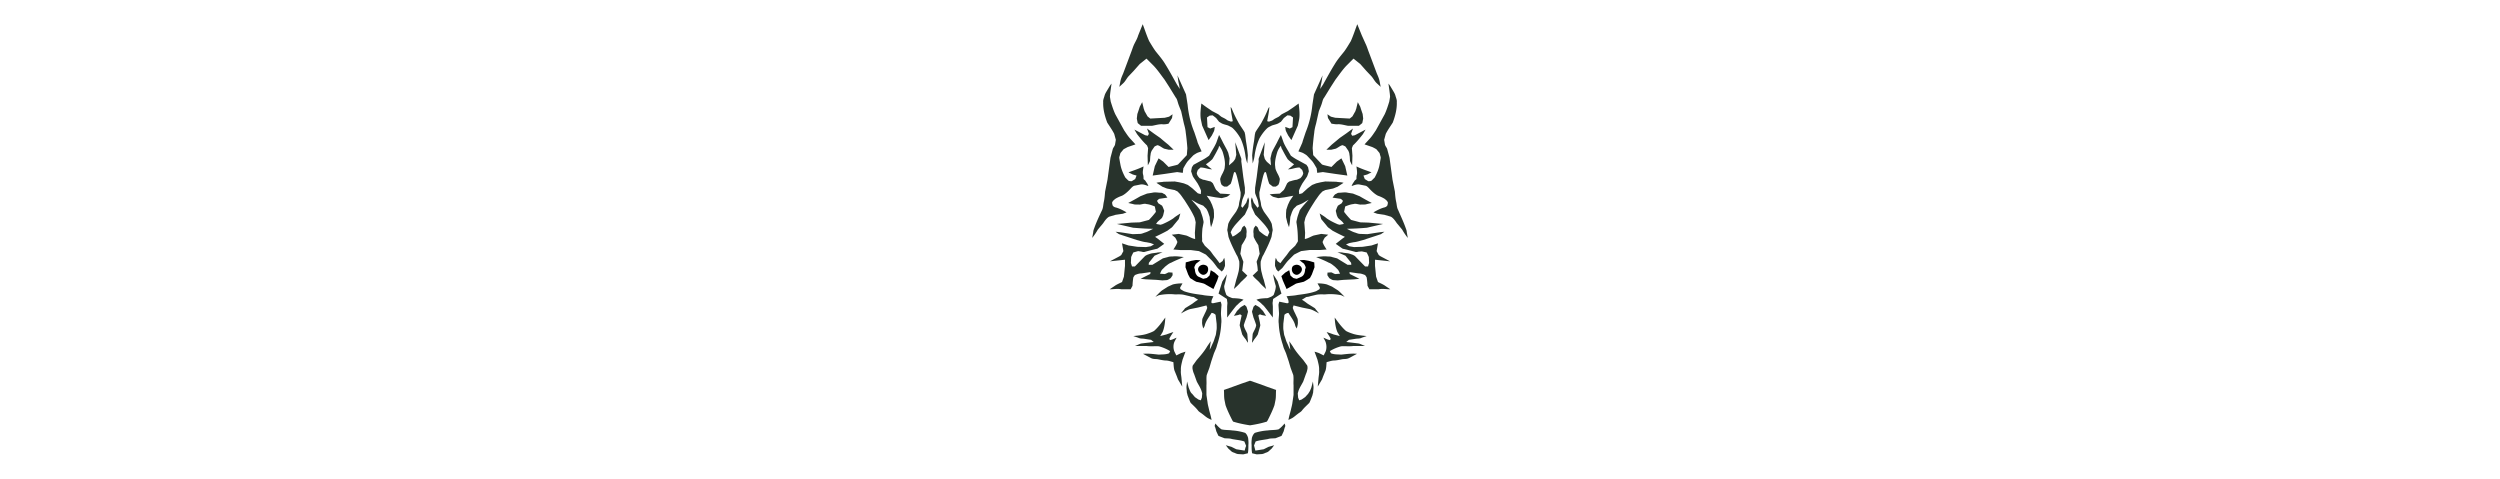 <svg xmlns="http://www.w3.org/2000/svg" viewBox="627 -90 1306 1780" height="250px">
	<defs>
		<style>
			@-webkit-keyframes blink {
				0%, to {
					fill: #440101;
				}
				50% {
					fill: red;
				}
			}
			@keyframes blink {
				0%, to {
					fill: #440101;
				}
				50% {
					fill:red;
				}
			}
			#eyes {
				-webkit-animation: blink 5s ease-in-out infinite;
				        animation: blink 5s ease-in-out infinite;
			}
		</style>
	</defs>
	<g fill="#28332c">
		<path d="M1376 1360l-31-11-33-12-32-11v166c20-3 40-7 60-13 3 0 4-3 6-6 9-18 18-36 25-56l4-20c2-12 1-24 2-37h-1zM1655 63c9-20 16-42 24-63l17 42 14 31c5 10 8 21 12 31l30 80c4 9 8 18 10 28l4 21-14-13c-8-7-13-18-20-26l-19-20-23-26-25-20-27 27c-15 16-27 34-40 51l-18 28-24 39c-5 6-6 13-8 19-3 11-8 21-12 32l-10 45c-3 11-6 22-7 34a878 878 0 00-6 58l2 26 32 34c2 2 5 2 7 3l29 7 20-20 17-12 14 29 8 35-44-6-47-7-21 3-2-17c-6-10-11-20-18-28l-16-17a30 30 0 00-7-6c-5-3-9-6-15-8l-12-4 10-22c2-5 5-10 6-16l11-33a359 359 0 0025-102l6-39 32-71c-2 11-3 23-6 34l-3 17 11-17c14-25 28-51 43-75 10-17 23-32 35-47 9-12 17-26 25-39zm140 158c6 7 10 15 15 23 4 7 9 14 11 22s6 15 5 24c1 26-6 52-15 76-9 14-19 28-26 42l-6 22 3 18c2 7 8 12 9 19l8 30 11 81 9 45c1 13 2 26 5 39 2 9 2 20 7 29 9 21 19 42 27 64 2 6 5 12 5 18l4 22a215 215 0 01-21-31l-20-24c-6-9-13-19-22-24l-24-7-27-4-14-5c12-7 25-14 39-18 5-1 10-3 13-8a82 82 0 002-10c-2-7-8-11-13-15a131 131 0 00-24-11c-10-5-19-13-27-21-6-6-11-13-18-16l-25-5c-10-1-19 3-28 6 2-6 5-11 9-16 2-5 6-7 9-10 0-6 0-12 2-18 1-10-1-19-2-29 18 9 37 15 56 22l-16 8-14 4 5 13 13 8c4 0 8 0 12-2l12-12c8-15 15-31 18-48a639 639 0 004-23c1-4-1-8-2-12-1-3-1-7-4-10l-10-12a202 202 0 00-15-8l-29-10 21-23c8-9 14-19 21-29l33-60c7-15 12-31 17-47l3-18c-1-17-4-33-6-49z"/>
		<path d="M1681 290l9 17a777 777 0 009 27l2 17-3 15c0 2-2 3-3 4l-10 8h-40c-12-2-24-6-37-6-9 1-17-1-25-2l-13-21-2-14 13 9 16 4 54 3 10-8 9-16c3-4 3-8 5-12l6-25zm-238 18l18-13c2 19 5 38 2 58l-5 24-24 54a607 607 0 01-12-17l-8-16c-2-5-2-11-3-16l17 6 10-5 2-36-10-7-11-1-13 10-11 14-10 6c-8 4-16 5-24 8-5 3-11 5-16 9-12 11-22 25-30 39-9 20-15 42-18 64-1 10-4 19-7 29l-2-30a594 594 0 017-53l3-24 2-9c8-14 18-26 25-40a398 398 0 0022-46 22 22 0 015-8c-1 18-5 35-8 53 3 0 5 2 8 1 5-2 10-3 14-6 6-5 14-8 21-12l11-9 23-12 22-15zm194 99l26-19-6 17c-2 4 2 7 3 10l10-2 40-21-10 17c-11 14-23 29-37 42l-4 10 2 28-1 36a226 226 0 01-8-16l-1-16-2-14-3-8-11-16a62 62 0 00-11-5c-9 2-16 9-25 13l-17 4h-18l20-19 30-25 23-16z"/>
		<path d="M1380 441a559 559 0 0115-29l10 28c5 12 12 23 19 35l8 14c8 6 17 12 27 17l31 17 6 9 3 15-5 15c-1 4-4 8-6 11l-13 19c-5 9-10 18-13 28l1 12 11-3 21-19 16-12 15-6 17-4 17-3 41 1c9 2 18 1 27 4l-23 15c-7 2-13 6-20 7l-25 5c-5 3-11 4-14 9-9 8-15 19-22 28-14 22-28 43-38 66l-4 17 3 39-1 23c12-2 22-9 33-13l28-6 26 3-13 11-4 7-4 9c3 10 9 19 15 28l-25 2h-39l-31 4a966 966 0 00-26 13l-20 20c-9 9-16 20-24 30l-15 13-7-8-5-13c0-10 0-20 3-30l6 12 11 8a467 467 0 0120-26c7-8 12-18 20-25l15-14 9-14c2-3 1-7 1-11a359 359 0 00-5-60c-1-5 1-10 2-15 2-11 7-22 10-32 10-14 22-27 33-39-10 5-19 12-29 16l-15 6-8 8c-5 4-7 10-10 16l-6 18c-1 13-2 26-5 38l-6-16-5-21v-15l1-13 6-18 7-15 13-19-33 6-23 3-15-4c-7-1-12-7-17-10 12-2 25-2 38-3l12-11c3-2 5-6 7-10l8-17c4-4 8-8 13-8a130 130 0 0119-5c6 0 11-4 17-6 5-5 10-11 11-19a87 87 0 00-4-12l-10-9c-12 0-22 4-33 6l-10 1a216 216 0 0023-19 141 141 0 01-24-19 457 457 0 01-20-36c-3-4-4-9-5-14-6 7-11 16-14 25-5 17-10 36-7 54 0 8 4 15 7 22 4 7 8 15 10 23-1 8-2 16-6 22a78 78 0 01-9 6h-11l-13-10c-6-14-8-29-13-44l-5 1c-5 11-7 22-10 34l-8 36c-2 5-1 9-1 14 0 12 5 23 6 35 1 10 6 18 10 26 10 15 23 29 30 47l3 19c1 4 0 7-1 11l-3 18c-8 23-19 45-30 67-5 7-7 16-10 24-1 12 0 24 2 36 3 11 5 22 9 32l9 35c-9-8-18-16-26-26l-17-16-7-8 19-18a198 198 0 00-4-31c-1-4 2-8 3-11l8-21-5-32c-5-8-11-17-15-26-4-6-2-13-3-19s0-11 1-17c1-4 5-7 7-11l7 6c3 5 4 11 7 15 9 7 19 16 30 20l7-16c-3-6-5-12-10-18-6-9-14-17-22-26l-21-22-13-28-2-20c-1-6 1-11 3-16l7 20 14 19 5-6-3-17c-2-11-8-21-11-32a241 241 0 010-20l6-40 4-32 3-23c1-5-1-10 1-15l22-59-4 47 4 15a85 85 0 008 11l15 13-2-26 5-21 5-11 14-26z"/>
		<path d="M1610 627c11 0 23-3 34 0l19 3 25 10a1010 1010 0 0045 25l-18 4c-8 3-15 1-23 2-9 0-18-5-27-2-11 1-21 5-31 9l-4 20a273 273 0 0026 30l34 9 31 1 54 5-60 14a1035 1035 0 01-75 4c11 5 20 11 31 14 6 2 12 5 19 5l26 1c21-3 42-7 64-9l-13 9-67 22c-12 3-23 7-35 8l-15 3-13 5 12 7 18 3 32-1 33-5 24-8-5 29 7 13c1 3 5 4 7 6l36 19-56-6v23l4 40 7 20c10 5 20 9 28 15l18 12c-15 0-29-3-44 0h-34l-7-13a269 269 0 00-3-31 61 61 0 00-6-9c-8-3-15-6-24-6l-34-5 1 7 36 18-20 2-40 2-21 2-15-1c-5 0-10-4-14-6-3-2-5-6-7-9-4-4-1-9-2-13l14-1c7 2 13 8 20 6l13-1c-3-5-4-10-8-15l-11-11c-8-6-14-12-23-15-15-8-31-14-47-21 14-1 28-4 42-2 6 0 12 0 17 2l19 5 39 24h14c-1-3 0-7-2-9l-20-25-30-13c7 1 15 0 22 2l16 2c7 1 14 4 20 6l7 4 38 39h11l4-13-1-22-3-7-5-10-18-4-13 1c-3 1-7 2-11 1a850 850 0 00-39-10c-3-1-7-1-10-3l-24-17 24-19a672 672 0 0110-7 873 873 0 01-46-23l-12-9c-5-3-8-7-11-11l-19-23-6-21c9 6 18 11 26 18 13 9 27 16 41 22l7 2 16-3c-4-9-13-14-20-21-3-3-4-7-6-11l-4-17 5-13 3-6 14-9 5-9c-4-3-6-8-12-8l-27-4c4-4 6-10 11-13 4-1 7-5 12-5zm-244 303a610 610 0 0117 27l14 45-31 20-2 15 1 13v41l-22-29c-6-7-11-15-18-20-6-7-14-12-21-17 11-5 24-5 36-6 6 1 12-3 18-5a43 43 0 0010-7c4-11 8-22 8-33a336 336 0 01-10-44zm165 34c12 0 24 1 35 4l19 8 22 14c9 7 17 16 25 24l-13-6c-20-4-40-5-60-3-11 0-23-1-35 2l-21 5c-4 2-10 2-14 3l-16 10c8 4 15 10 22 15l21 13c3 2 6 3 8 7l13 16c-11-6-21-12-33-16l-30-6-16-4-16-4-3 9a126 126 0 008 19l9 19c2 5 2 9 2 14 1 8-2 17-4 25-2-4-5-7-6-12-4-17-16-31-25-46-6 0-11 3-15 7l-4 33c0 9-1 18 1 27 1 6 1 13 4 20 3 8 5 17 9 25s7 17 12 25l-4-32 13 19c11 19 25 35 39 51l13 18c3 3 3 8 3 13-1 7-3 15-6 21l-10 28c-6 12-14 23-18 36-1 4-3 8-2 12l1 12 4 10 9-3 13-9 11-12 7-11 5-12 6-23 2 17c1 8-1 15-1 23l-3 12-7 18c-2 4-3 9-7 12-8 8-17 16-24 25-4 6-11 9-17 14-7 5-14 12-22 16l-12 6c2-13 6-25 9-37 2-10 5-19 6-29l4-27v-36c-1-13 1-25-1-38l-10-27-7-24-10-30-6-14c-4-8-5-16-8-24-7-23-12-47-13-72-2-13 1-26 1-39l-2-30c0-5 2-9 3-13l29 6 5-1c2-9-3-17-7-25 14-2 28-2 41-5 23-3 47-6 69-14l12-7c1-2 3-5 1-8l-8-14zm-231 80c6 4 14 7 19 13 4 5 9 8 12 14l9 14c-7-2-15-2-23-6l-6 4 6 27c0 4 2 8 1 12l-9 32a141 141 0 01-13 18l-8 13c-1-7 1-14 1-21l1-12c4-11 12-21 13-33a362 362 0 00-10-28l-5-19c-1-3 0-6 1-8l4-13 7-7z"/>
		<path d="M1595 1091c13 18 26 36 42 50 9 5 18 8 27 11 16 5 33 6 50 8l-18 6c-7 4-15 3-22 4l-26 4-10 8 34 4c6 1 12 1 17 3l19 8h-44c-15 2-30 0-45 1-15 4-29 10-42 18l4 8c12 5 25 4 38 5 20-2 39-5 59-3l-30 16c-8 4-16 3-24 4-11 2-22 5-34 5-9 1-17 4-25 6-1 10-1 21-4 31l-9 22-4 11-16 27 3-33c1-9 3-18 2-28 1-13-3-26-6-39l-11-30 16 5 18 9 7-14c5-12 4-27-1-39l-7-13c8 3 16 8 25 9l2-5c-4-9-10-17-15-25a569 569 0 0126 9l23 6-9-15c-7-17-9-36-10-54zm-209 416c9-6 16-14 23-22 0 3 3 7 2 11-3 6-4 13-6 19l-7 15c-1 2-3 2-5 3l-18 7c-9 1-19 0-28 3-15 3-31 4-46 9l-6 15a1334 1334 0 015 19l31-5 18-9 21-6a692 692 0 00-9 12l-11 10c-4 4-9 5-14 7-4 2-9 4-14 4l-17 1-17-4c-2-10-2-20-2-31-1-9 0-17 1-26 2-7 5-14 11-19 16-5 32-8 48-9 14-2 27-1 40-4zM1184 1360l31-11 33-12 32-11v166c-20-3-40-7-60-13-3 0-4-3-6-6-9-18-18-36-25-56l-4-20c-2-12-1-24-2-37h1zM930 102c12 15 25 30 35 47 15 24 29 50 43 75l11 17-3-17c-3-11-4-23-6-34l32 71 6 39a359 359 0 0025 102l11 33c1 6 4 11 6 16l10 22-12 4c-6 2-10 5-15 8a30 30 0 00-7 6l-16 17c-7 8-12 18-18 28l-2 17-21-3-47 7-44 6 8-35 14-29 17 12 20 20 29-7c2-1 5-1 7-3l32-34 2-26a878 878 0 00-6-58c-1-12-4-23-7-34l-10-45c-4-11-9-21-12-32-2-6-3-13-8-19l-24-39-18-28c-13-17-25-35-40-51l-27-27-25 20-23 26-19 20c-7 8-12 19-20 26l-14 13 4-21c2-10 6-19 10-28l30-80c4-10 7-21 12-31s11-20 14-31l17-42c8 21 15 43 24 63 8 13 16 27 25 39zM759 270l3 18c5 16 10 32 17 47l33 60c7 10 13 20 21 29l21 23-29 10-15 8-10 12c-3 3-3 7-4 10-1 4-3 8-2 12a639 639 0 004 23c3 17 10 33 18 48a244 244 0 0012 12c4 2 8 2 12 2l13-8 5-13-14-4-16-8c19-7 38-13 56-22-1 10-4 19-2 29 2 6 2 12 2 18 3 3 7 5 9 10 4 5 7 10 9 16-9-3-18-7-28-6l-25 5c-7 3-12 10-18 16-8 8-17 16-27 21a131 131 0 00-24 11c-5 4-11 8-13 15a82 82 0 002 10c3 5 8 7 13 8 14 4 27 11 39 18l-14 5-27 4-24 7c-9 5-16 15-22 24l-20 24a215 215 0 01-21 31l4-22c0-6 3-12 5-18 8-22 18-43 28-64 4-9 4-19 6-29 3-13 4-26 5-39l9-45 11-81 8-30c1-7 7-12 9-19l3-18-6-22c-7-14-17-28-26-42-9-24-16-50-15-76-1-9 3-16 5-24s7-15 11-22c5-8 9-16 15-23-2 16-5 32-6 49z"/>
		<path d="M885 315c2 4 2 8 5 12l9 16 10 8 54-3 16-4 13-9-2 14-13 21c-8 2-16 3-25 2-13 0-25 4-37 6h-40l-10-8c-1-1-3-2-3-4l-3-15 2-17a777 777 0 009-27l9-17 6 25zm254 8l23 12 11 9c7 4 15 7 21 12 4 3 9 4 14 6 3 1 5-1 8-1-3-18-7-35-8-53a22 22 0 015 8 398 398 0 0022 46c7 14 17 26 25 40l2 9 3 24a594 594 0 017 53l-2 30c-3-10-6-19-7-29-3-22-9-44-18-64-8-14-18-28-30-39-5-4-11-6-16-9-8-3-16-4-24-8l-10-6-11-14a438 438 0 00-13-10l-11 1-10 7 2 36 10 5 17-6c-1 5-1 11-3 16l-8 16a607 607 0 01-12 17l-24-54-5-24c-3-20 0-39 2-58l18 13 22 15zM946 423a954 954 0 0030 25l20 19h-18l-17-4c-9-4-16-11-25-13a62 62 0 00-11 5l-11 16-3 8-2 14-1 16a227 227 0 01-8 16l-1-36 2-28-4-10c-14-13-26-28-37-42l-10-17 40 21 10 2c1-3 5-6 3-10l-6-17 26 19 23 16z"/>
		<path d="M1194 467l5 11 5 21-2 26 15-13a85 85 0 008-11l4-15-4-47 22 59c2 5 0 10 1 15l3 23 4 32 6 40v20c-3 11-9 21-11 32l-3 17 5 6 14-19 7-20c2 5 4 10 3 16l-2 20a1155 1155 0 01-13 28l-21 22c-8 9-16 17-22 26-5 6-7 12-10 18l7 16c11-4 21-13 30-20 3-4 4-10 7-15l7-6c2 4 6 7 7 11 1 6 2 11 1 17s1 13-3 19c-4 9-10 18-15 26l-5 32 8 21c1 4 4 7 3 11l-4 31 19 18-7 8-17 16c-8 10-17 18-26 26l9-35a355 355 0 009-32c2-12 3-24 2-36-3-8-5-17-10-24-11-22-22-44-30-67l-3-18c-1-4-2-7-1-11l3-19c7-18 20-32 30-47 4-8 9-16 10-26 1-12 6-23 6-35 0-5 1-9-1-14l-8-36c-3-12-5-23-10-34l-5-1c-5 15-7 30-13 44l-13 10h-11a78 78 0 01-9-6c-4-6-5-14-6-22 2-8 6-16 10-23 3-7 7-14 7-22 3-18-2-37-7-54-3-9-8-18-14-25-1 5-2 10-5 14a457 457 0 01-20 36 141 141 0 01-24 19 216 216 0 0023 19l-10-1c-11-2-21-6-33-6l-10 9a87 87 0 00-4 12c1 8 6 14 11 19 6 2 11 6 17 6l19 5c5 0 9 4 13 8l8 17c2 4 4 8 7 10l12 11c13 1 26 1 38 3-5 3-10 9-17 10l-15 4-23-3-33-6 13 19 7 15 6 18 1 13v15l-5 21-6 16c-3-12-4-25-5-38l-6-18c-3-6-5-12-10-16l-8-8-15-6c-10-4-19-11-29-16 11 12 23 25 33 39 3 10 8 21 10 32 1 5 3 10 2 15l-4 21c-1 13-2 26-1 39 0 4-1 8 1 11l9 14 15 14c8 7 13 17 20 25a467 467 0 0120 26l11-8 6-12c3 10 3 20 3 30l-5 13-7 8-15-13c-8-10-15-21-24-30l-20-20a966 966 0 00-26-13l-31-4h-39l-25-2c6-9 12-18 15-28l-4-9-4-7-13-11 26-3 28 6c11 4 21 11 33 13l-1-23 3-39a259 259 0 00-4-17c-10-23-24-44-38-66-7-9-13-20-22-28-3-5-9-6-14-9l-25-5c-7-1-13-5-20-7l-23-15c9-3 18-2 27-4l41-1 17 3 17 4 15 6 16 12 21 19 11 3 1-12c-3-10-8-19-13-28l-13-19c-2-3-5-7-6-11l-5-15 3-15 6-9 31-17c10-5 19-11 27-17l8-14c7-12 14-23 19-35l10-28a559 559 0 0115 29l14 26z"/>
		<path d="M962 632c5 3 7 9 11 13l-27 4c-6 0-8 5-12 8l5 9 14 9 3 6 5 13-4 17c-2 4-3 8-6 11-7 7-16 12-20 21l16 3 7-2c14-6 28-13 41-22 8-7 17-12 26-18l-6 21-19 23c-3 4-6 8-11 11l-12 9a873 873 0 01-46 23 672 672 0 0110 7l24 19-24 17c-3 2-7 2-10 3a850 850 0 00-39 10c-4 1-8 0-11-1l-13-2-18 5-5 10-3 7-1 22 4 13h11l38-39 7-4c6-2 13-5 20-6l16-2c7-2 15-1 22-2l-30 13-20 25c-2 2-1 6-2 9h14l39-24 19-5c5-2 11-2 17-2 14-2 28 1 42 2-16 7-32 13-47 21-9 3-15 9-23 15l-11 11c-4 5-5 10-8 15l13 1c7 2 13-4 20-6l14 1c-1 4 2 9-2 13-2 3-4 7-7 9-4 2-9 6-14 6l-15 1-21-2-40-2-20-2 36-18 1-7-34 5c-9 0-16 3-24 6a61 61 0 00-6 9 269 269 0 00-3 31l-7 13h-34c-15-3-29 0-44 0l18-12c8-6 18-10 28-15l7-20 4-40v-23l-56 6 36-19c2-2 6-3 7-6l7-13-5-29 24 8 33 5 32 1 18-3 12-7-13-5-15-3c-12-1-23-5-35-8l-67-22a182 182 0 01-13-9c22 2 43 6 64 9l26-1c7 0 13-3 19-5 11-3 20-9 31-14-25 0-50-2-75-4l-60-14 54-5 31-1 34-9a273 273 0 0026-30l-4-20c-10-4-20-8-31-9-9-3-18 2-27 2-8-1-15 1-23-2l-18-4a1010 1010 0 0045-25l25-10 19-3c11-3 23 0 34 0 5 0 8 4 12 5zm222 342c0 11 4 22 8 33a43 43 0 0010 7c6 2 12 6 18 5 12 1 25 1 36 6-7 5-15 10-21 17-7 5-12 13-18 20l-22 29v-41l1-13-2-15-31-20 14-45 17-27a336 336 0 01-10 44zm-163 4c-2 3 0 6 1 8l12 7c22 8 46 11 69 14 13 3 27 3 41 5-4 8-9 16-7 25l5 1 29-6c1 4 3 8 3 13a530 530 0 00-2 30c0 13 3 26 1 39-1 25-6 49-13 72-3 8-4 16-8 24l-6 14-10 30-7 24-10 27c-2 13 0 25-1 38v36l4 27c1 10 4 19 6 29 3 12 7 24 9 37l-12-6c-8-4-15-11-22-16-6-5-13-8-17-14-7-9-16-17-24-25-4-3-5-8-7-12l-7-18-3-12c0-8-2-15-1-23l2-17 6 23 5 12c2 4 4 8 8 11l10 12 13 9 9 3 4-10 1-12c1-4-1-8-2-12-4-13-12-24-18-36l-10-28c-3-6-5-14-6-21 0-5 0-10 3-13l13-18c14-16 28-32 39-51l13-19-4 32c5-8 8-17 12-25s6-17 9-25c3-7 3-14 4-20 2-9 1-18 1-26l-4-34c-4-4-9-7-15-7-9 15-21 29-25 46-1 5-4 8-6 12-2-8-5-17-4-25 0-5 0-9 2-14l9-19a126 126 0 008-19l-3-9-16 4-16 4-30 6c-12 4-22 10-33 16l13-16c2-4 5-5 8-7l21-13c7-5 14-11 22-15l-16-10c-4-1-10-1-14-3l-21-5c-12-3-24-2-35-2-20-2-40-1-60 3l-13 6c8-8 16-17 25-24l22-14 18-8c12-3 24-4 36-4l-8 14zm246 73l4 13c1 2 2 5 1 8l-5 19a362 362 0 00-10 28c1 12 9 22 13 33l1 12c0 7 2 14 1 21l-8-13a141 141 0 01-13-18l-9-32c-1-4 1-8 1-12l6-27-6-4c-8 4-16 4-23 6l9-14c3-6 8-9 12-14 5-6 13-9 19-13l7 7z"/>
		<path d="M955 1145l-9 15 23-6a568 568 0 0126-9c-5 8-11 16-15 25l2 5c9-1 17-6 25-9l-7 13c-6 12-6 27-1 39l7 14 18-9 16-5-11 30c-3 13-7 26-6 39-1 10 1 19 2 28l3 33-16-27-4-11-9-22c-3-10-3-21-4-31-8-2-16-5-25-6-12 0-23-3-34-5-8-1-16 0-24-4l-30-16c20-2 39 1 59 3 13-1 26 0 38-5l4-8c-13-8-27-14-42-18-15-1-30 1-45-1h-44l19-8c5-2 12-2 17-3l34-4-10-8-26-4c-7-1-15 0-22-4l-18-6c17-2 34-3 50-8 9-3 18-6 27-11 16-14 29-32 42-50-1 18-3 37-10 54zm259 366c16 1 32 4 48 9 6 5 9 12 11 19 1 9 2 17 1 26 0 11 0 21-2 31l-17 4-17-1c-5 0-10-2-14-4-5-2-10-3-14-7l-11-10a692 692 0 00-9-12l21 6 18 9 31 5 4-14c1-1 2-3 1-5l-6-15c-15-5-31-6-46-9-9-3-19-2-28-3l-18-7c-2-1-4-1-5-3l-7-15c-2-6-3-13-6-19-1-4 2-8 2-11 7 8 14 16 23 22 13 3 26 2 40 4z"/>
	</g>
	<g id="eyes">
		<path d="M1079 891c-2 4-5 8-6 13-1 4 3 7 2 10 1 10 4 20 13 25l18 8 13-3 7-6c2-2 4-3 4-5l4-18 15 9 12 11c1 1 3 2 2 3l-5 15-14 32-35-20-7-2-22-5-9-5-14-9-7-13-10-27 1-18 21-6 17-3 17 1-17 13z"/>
		<path d="M1122 902c5 9 2 23-8 28a14 14 0 01-15 0c-7-4-13-12-12-20 2-12 16-18 26-14 4 1 7 3 9 6zm342-24l17-1 17 3 21 6 1 18-10 27-7 13-14 9-9 5-22 5-7 2-35 20-14-32-5-15c-1-1 1-2 2-3l12-11 15-9 4 18c0 2 2 3 4 5l7 6a92 92 0 0013 3l18-8c9-5 12-15 13-25-1-3 3-6 2-10-1-5-4-9-6-13l-17-13z"/>
		<path d="M1447 896c10-4 24 2 26 14 1 8-5 16-12 20a14 14 0 01-15 0c-10-5-13-19-8-28 2-3 5-5 9-6z"/>
	</g>
</svg>
